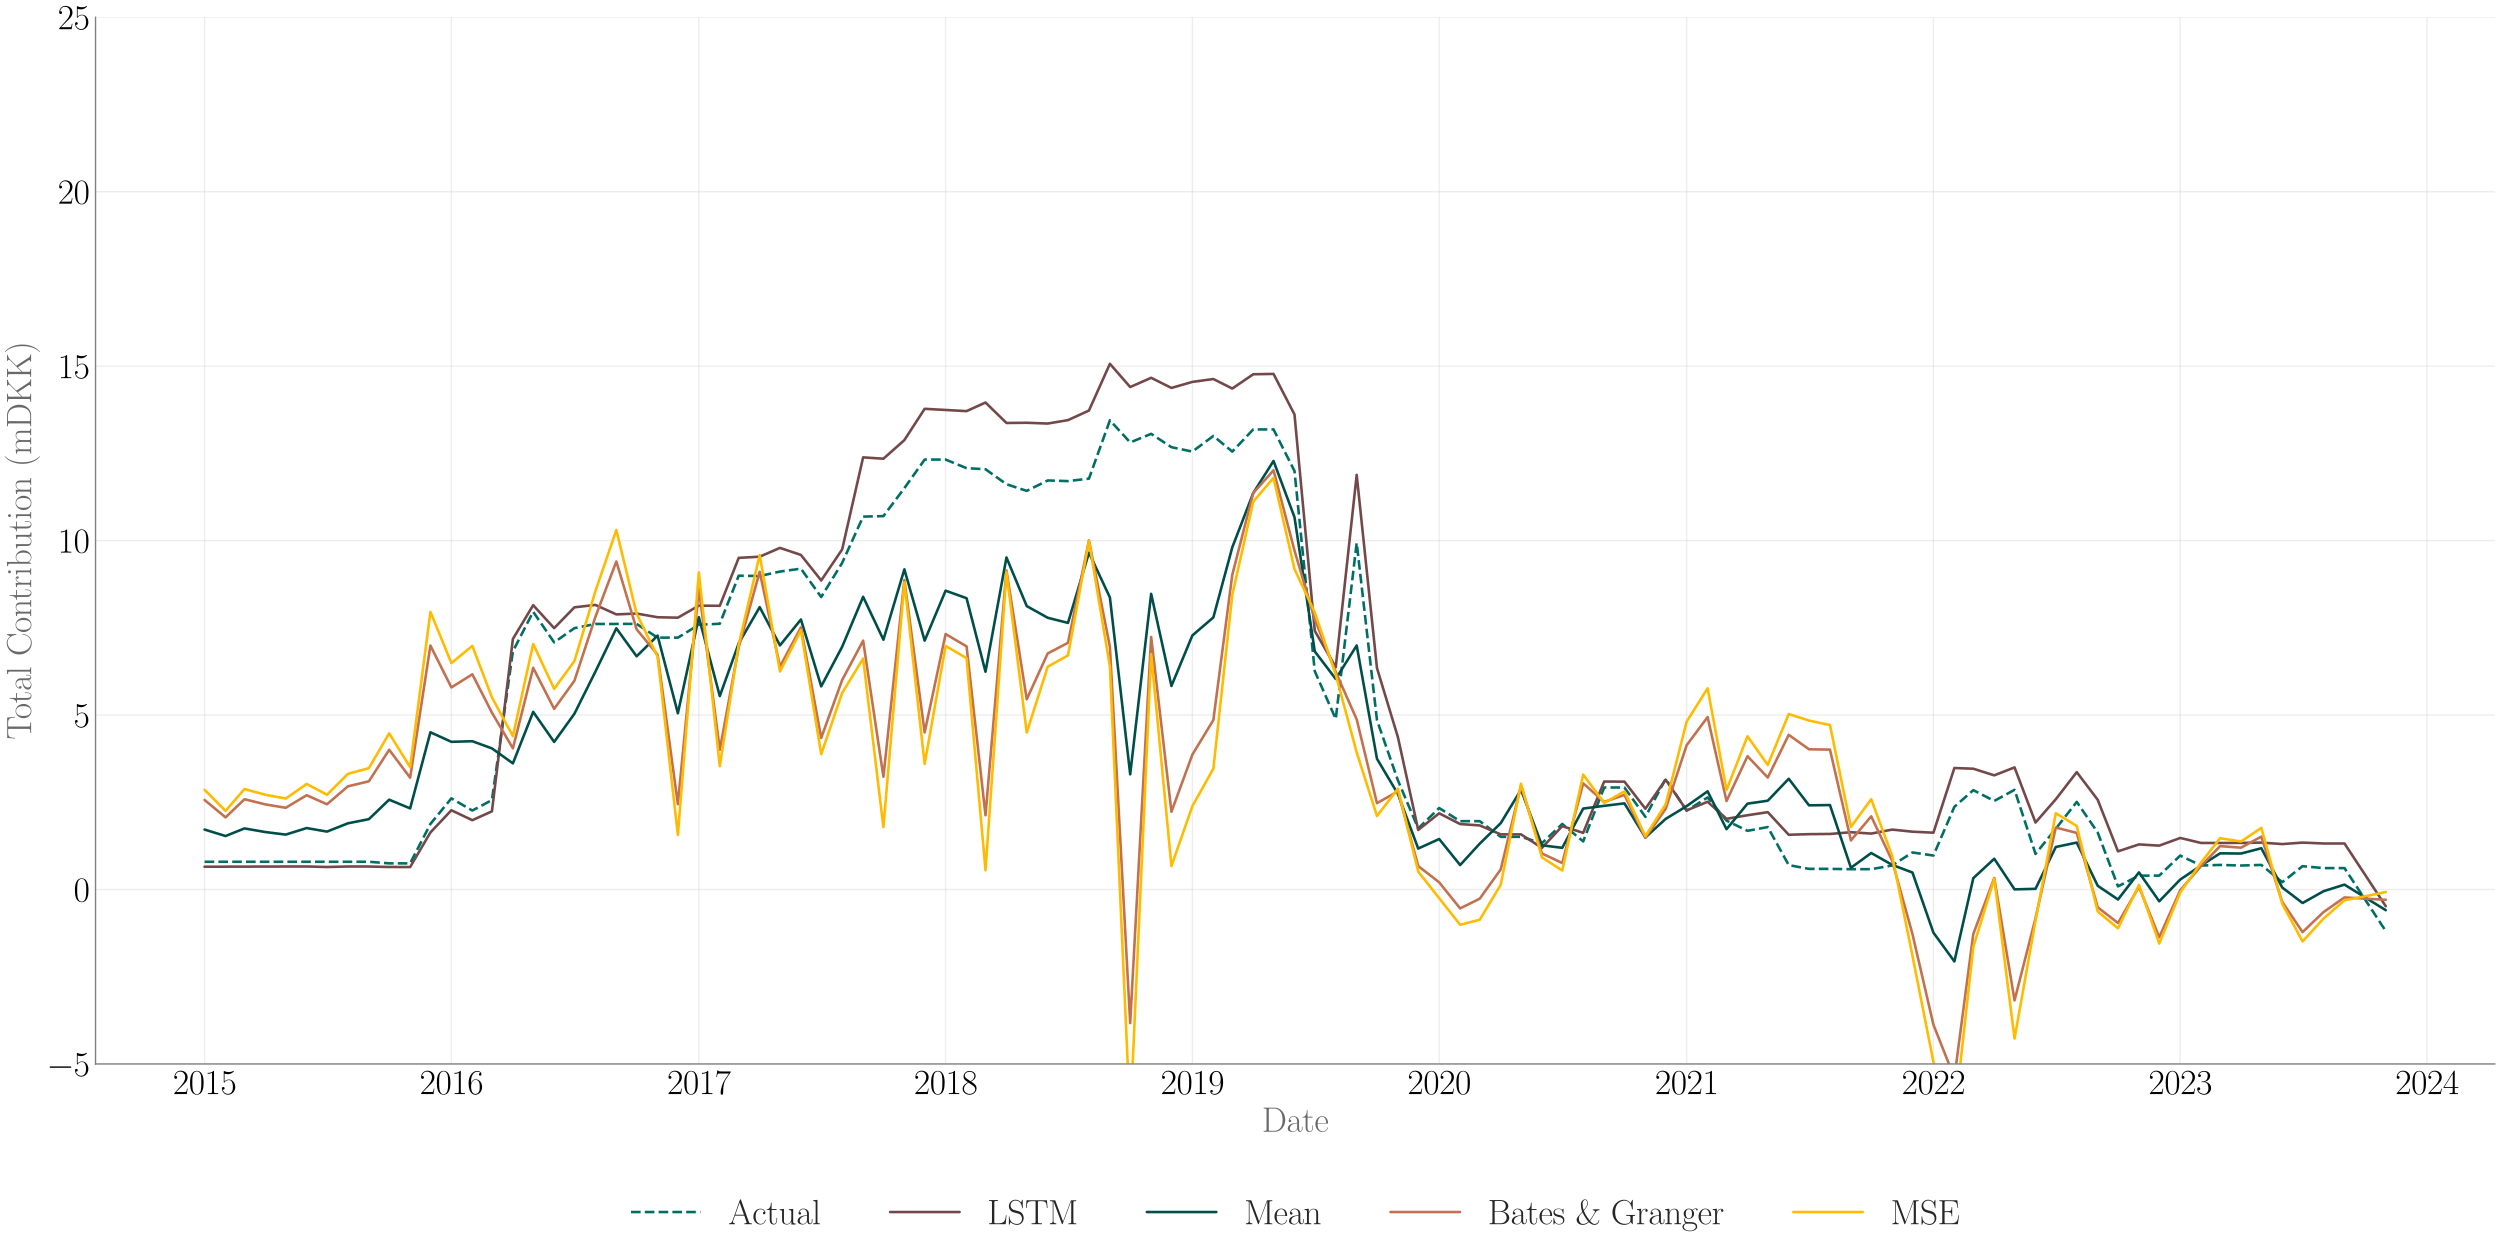 <?xml version="1.0" encoding="utf-8" standalone="no"?>
<!DOCTYPE svg PUBLIC "-//W3C//DTD SVG 1.1//EN"
  "http://www.w3.org/Graphics/SVG/1.1/DTD/svg11.dtd">
<svg xmlns:xlink="http://www.w3.org/1999/xlink" width="1440pt" height="720pt" viewBox="0 0 1440 720" xmlns="http://www.w3.org/2000/svg" version="1.1">
 <defs>
  <style type="text/css">*{stroke-linejoin: round; stroke-linecap: butt}</style>
 </defs>
 <g id="figure_1">
  <g id="patch_1">
   <path d="M 0 720 
L 1440 720 
L 1440 0 
L 0 0 
z
" style="fill: #ffffff"/>
  </g>
  <g id="axes_1">
   <g id="patch_2">
    <path d="M 55.026 612.833 
L 1437 612.833 
L 1437 9.919 
L 55.026 9.919 
z
" style="fill: #ffffff"/>
   </g>
   <g id="matplotlib.axis_1">
    <g id="xtick_1">
     <g id="line2d_1">
      <path d="M 117.843 612.833 
L 117.843 9.919 
" clip-path="url(#p3869a28172)" style="fill: none; stroke: #cccccc; stroke-opacity: 0.35; stroke-width: 0.8; stroke-linecap: round"/>
     </g>
     <g id="text_1">
      <!-- $\mathdefault{2015}$ -->
      <g transform="translate(99.567 630.17) scale(0.2 -0.2)">
       <defs>
        <path id="CMR17-32" d="M 2669 989 
L 2554 989 
C 2490 536 2438 459 2413 420 
C 2381 369 1920 369 1830 369 
L 602 369 
C 832 619 1280 1072 1824 1597 
C 2214 1967 2669 2402 2669 3035 
C 2669 3790 2067 4224 1395 4224 
C 691 4224 262 3604 262 3030 
C 262 2780 448 2748 525 2748 
C 589 2748 781 2787 781 3010 
C 781 3207 614 3264 525 3264 
C 486 3264 448 3258 422 3245 
C 544 3790 915 4058 1306 4058 
C 1862 4058 2227 3617 2227 3035 
C 2227 2479 1901 2000 1536 1584 
L 262 146 
L 262 0 
L 2515 0 
L 2669 989 
z
" transform="scale(0.016)"/>
        <path id="CMR17-30" d="M 2688 2025 
C 2688 2416 2682 3080 2413 3591 
C 2176 4039 1798 4198 1466 4198 
C 1158 4198 768 4058 525 3597 
C 269 3118 243 2524 243 2025 
C 243 1661 250 1106 448 619 
C 723 -39 1216 -128 1466 -128 
C 1760 -128 2208 -7 2470 600 
C 2662 1042 2688 1559 2688 2025 
z
M 1466 -26 
C 1056 -26 813 325 723 812 
C 653 1188 653 1738 653 2096 
C 653 2588 653 2997 736 3387 
C 858 3929 1216 4096 1466 4096 
C 1728 4096 2067 3923 2189 3400 
C 2272 3036 2278 2607 2278 2096 
C 2278 1680 2278 1169 2202 792 
C 2067 95 1690 -26 1466 -26 
z
" transform="scale(0.016)"/>
        <path id="CMR17-31" d="M 1702 4058 
C 1702 4192 1696 4192 1606 4192 
C 1357 3916 979 3827 621 3827 
C 602 3827 570 3827 563 3808 
C 557 3795 557 3782 557 3648 
C 755 3648 1088 3686 1344 3839 
L 1344 461 
C 1344 236 1331 160 781 160 
L 589 160 
L 589 0 
C 896 0 1216 0 1523 0 
C 1830 0 2150 0 2458 0 
L 2458 160 
L 2266 160 
C 1715 160 1702 230 1702 458 
L 1702 4058 
z
" transform="scale(0.016)"/>
        <path id="CMR17-35" d="M 730 3692 
C 794 3666 1056 3584 1325 3584 
C 1920 3584 2246 3911 2432 4100 
C 2432 4157 2432 4192 2394 4192 
C 2387 4192 2374 4192 2323 4163 
C 2099 4058 1837 3973 1517 3973 
C 1325 3973 1037 3999 723 4139 
C 653 4171 640 4171 634 4171 
C 602 4171 595 4164 595 4037 
L 595 2203 
C 595 2089 595 2057 659 2057 
C 691 2057 704 2070 736 2114 
C 941 2401 1222 2522 1542 2522 
C 1766 2522 2246 2382 2246 1289 
C 2246 1085 2246 715 2054 421 
C 1894 159 1645 25 1370 25 
C 947 25 518 320 403 814 
C 429 807 480 795 506 795 
C 589 795 749 840 749 1038 
C 749 1210 627 1280 506 1280 
C 358 1280 262 1190 262 1011 
C 262 454 704 -128 1382 -128 
C 2042 -128 2669 440 2669 1264 
C 2669 2030 2170 2624 1549 2624 
C 1222 2624 947 2503 730 2274 
L 730 3692 
z
" transform="scale(0.016)"/>
       </defs>
       <use xlink:href="#CMR17-32" transform="scale(0.996)"/>
       <use xlink:href="#CMR17-30" transform="translate(45.69 0) scale(0.996)"/>
       <use xlink:href="#CMR17-31" transform="translate(91.381 0) scale(0.996)"/>
       <use xlink:href="#CMR17-35" transform="translate(137.071 0) scale(0.996)"/>
      </g>
     </g>
    </g>
    <g id="xtick_2">
     <g id="line2d_2">
      <path d="M 259.99 612.833 
L 259.99 9.919 
" clip-path="url(#p3869a28172)" style="fill: none; stroke: #cccccc; stroke-opacity: 0.35; stroke-width: 0.8; stroke-linecap: round"/>
     </g>
     <g id="text_2">
      <!-- $\mathdefault{2016}$ -->
      <g transform="translate(241.714 630.17) scale(0.2 -0.2)">
       <defs>
        <path id="CMR17-36" d="M 678 2176 
C 678 3690 1395 4032 1811 4032 
C 1946 4032 2272 4009 2400 3776 
C 2298 3776 2106 3776 2106 3553 
C 2106 3381 2246 3323 2336 3323 
C 2394 3323 2566 3348 2566 3560 
C 2566 3954 2246 4179 1805 4179 
C 1043 4179 243 3390 243 1984 
C 243 253 966 -128 1478 -128 
C 2099 -128 2688 427 2688 1283 
C 2688 2081 2170 2662 1517 2662 
C 1126 2662 838 2407 678 1960 
L 678 2176 
z
M 1478 25 
C 691 25 691 1200 691 1436 
C 691 1896 909 2560 1504 2560 
C 1613 2560 1926 2560 2138 2120 
C 2253 1870 2253 1609 2253 1289 
C 2253 944 2253 690 2118 434 
C 1978 171 1773 25 1478 25 
z
" transform="scale(0.016)"/>
       </defs>
       <use xlink:href="#CMR17-32" transform="scale(0.996)"/>
       <use xlink:href="#CMR17-30" transform="translate(45.69 0) scale(0.996)"/>
       <use xlink:href="#CMR17-31" transform="translate(91.381 0) scale(0.996)"/>
       <use xlink:href="#CMR17-36" transform="translate(137.071 0) scale(0.996)"/>
      </g>
     </g>
    </g>
    <g id="xtick_3">
     <g id="line2d_3">
      <path d="M 402.525 612.833 
L 402.525 9.919 
" clip-path="url(#p3869a28172)" style="fill: none; stroke: #cccccc; stroke-opacity: 0.35; stroke-width: 0.8; stroke-linecap: round"/>
     </g>
     <g id="text_3">
      <!-- $\mathdefault{2017}$ -->
      <g transform="translate(384.249 630.17) scale(0.2 -0.2)">
       <defs>
        <path id="CMR17-37" d="M 2886 3941 
L 2886 4081 
L 1382 4081 
C 634 4081 621 4165 595 4288 
L 480 4288 
L 294 3094 
L 410 3094 
C 429 3215 474 3540 550 3661 
C 589 3712 1062 3712 1171 3712 
L 2579 3712 
L 1869 2661 
C 1395 1954 1069 999 1069 165 
C 1069 89 1069 -128 1299 -128 
C 1530 -128 1530 89 1530 171 
L 1530 465 
C 1530 1508 1709 2196 2003 2636 
L 2886 3941 
z
" transform="scale(0.016)"/>
       </defs>
       <use xlink:href="#CMR17-32" transform="scale(0.996)"/>
       <use xlink:href="#CMR17-30" transform="translate(45.69 0) scale(0.996)"/>
       <use xlink:href="#CMR17-31" transform="translate(91.381 0) scale(0.996)"/>
       <use xlink:href="#CMR17-37" transform="translate(137.071 0) scale(0.996)"/>
      </g>
     </g>
    </g>
    <g id="xtick_4">
     <g id="line2d_4">
      <path d="M 544.672 612.833 
L 544.672 9.919 
" clip-path="url(#p3869a28172)" style="fill: none; stroke: #cccccc; stroke-opacity: 0.35; stroke-width: 0.8; stroke-linecap: round"/>
     </g>
     <g id="text_4">
      <!-- $\mathdefault{2018}$ -->
      <g transform="translate(526.396 630.17) scale(0.2 -0.2)">
       <defs>
        <path id="CMR17-38" d="M 1741 2264 
C 2144 2467 2554 2773 2554 3263 
C 2554 3841 1990 4179 1472 4179 
C 890 4179 378 3759 378 3180 
C 378 3021 416 2747 666 2505 
C 730 2442 998 2251 1171 2130 
C 883 1983 211 1634 211 934 
C 211 279 838 -128 1459 -128 
C 2144 -128 2720 362 2720 1010 
C 2720 1590 2330 1857 2074 2029 
L 1741 2264 
z
M 902 2822 
C 851 2854 595 3051 595 3351 
C 595 3739 998 4032 1459 4032 
C 1965 4032 2336 3676 2336 3262 
C 2336 2669 1670 2331 1638 2331 
C 1632 2331 1626 2331 1574 2370 
L 902 2822 
z
M 2080 1519 
C 2176 1449 2483 1240 2483 851 
C 2483 381 2010 25 1472 25 
C 890 25 448 438 448 940 
C 448 1443 838 1862 1280 2060 
L 2080 1519 
z
" transform="scale(0.016)"/>
       </defs>
       <use xlink:href="#CMR17-32" transform="scale(0.996)"/>
       <use xlink:href="#CMR17-30" transform="translate(45.69 0) scale(0.996)"/>
       <use xlink:href="#CMR17-31" transform="translate(91.381 0) scale(0.996)"/>
       <use xlink:href="#CMR17-38" transform="translate(137.071 0) scale(0.996)"/>
      </g>
     </g>
    </g>
    <g id="xtick_5">
     <g id="line2d_5">
      <path d="M 686.818 612.833 
L 686.818 9.919 
" clip-path="url(#p3869a28172)" style="fill: none; stroke: #cccccc; stroke-opacity: 0.35; stroke-width: 0.8; stroke-linecap: round"/>
     </g>
     <g id="text_5">
      <!-- $\mathdefault{2019}$ -->
      <g transform="translate(668.542 630.17) scale(0.2 -0.2)">
       <defs>
        <path id="CMR17-39" d="M 2253 1864 
C 2253 464 1670 31 1190 31 
C 1043 31 685 31 538 294 
C 704 268 826 357 826 518 
C 826 692 685 749 595 749 
C 538 749 365 723 365 506 
C 365 71 742 -128 1203 -128 
C 1939 -128 2688 674 2688 2073 
C 2688 3817 1971 4179 1485 4179 
C 851 4179 243 3628 243 2778 
C 243 1991 762 1408 1414 1408 
C 1952 1408 2189 1903 2253 2112 
L 2253 1864 
z
M 1427 1510 
C 1254 1510 1011 1542 813 1922 
C 678 2169 678 2461 678 2771 
C 678 3146 678 3405 858 3684 
C 947 3817 1114 4032 1485 4032 
C 2240 4032 2240 2885 2240 2632 
C 2240 2182 2035 1510 1427 1510 
z
" transform="scale(0.016)"/>
       </defs>
       <use xlink:href="#CMR17-32" transform="scale(0.996)"/>
       <use xlink:href="#CMR17-30" transform="translate(45.69 0) scale(0.996)"/>
       <use xlink:href="#CMR17-31" transform="translate(91.381 0) scale(0.996)"/>
       <use xlink:href="#CMR17-39" transform="translate(137.071 0) scale(0.996)"/>
      </g>
     </g>
    </g>
    <g id="xtick_6">
     <g id="line2d_6">
      <path d="M 828.964 612.833 
L 828.964 9.919 
" clip-path="url(#p3869a28172)" style="fill: none; stroke: #cccccc; stroke-opacity: 0.35; stroke-width: 0.8; stroke-linecap: round"/>
     </g>
     <g id="text_6">
      <!-- $\mathdefault{2020}$ -->
      <g transform="translate(810.688 630.17) scale(0.2 -0.2)">
       <use xlink:href="#CMR17-32" transform="scale(0.996)"/>
       <use xlink:href="#CMR17-30" transform="translate(45.69 0) scale(0.996)"/>
       <use xlink:href="#CMR17-32" transform="translate(91.381 0) scale(0.996)"/>
       <use xlink:href="#CMR17-30" transform="translate(137.071 0) scale(0.996)"/>
      </g>
     </g>
    </g>
    <g id="xtick_7">
     <g id="line2d_7">
      <path d="M 971.5 612.833 
L 971.5 9.919 
" clip-path="url(#p3869a28172)" style="fill: none; stroke: #cccccc; stroke-opacity: 0.35; stroke-width: 0.8; stroke-linecap: round"/>
     </g>
     <g id="text_7">
      <!-- $\mathdefault{2021}$ -->
      <g transform="translate(953.224 630.17) scale(0.2 -0.2)">
       <use xlink:href="#CMR17-32" transform="scale(0.996)"/>
       <use xlink:href="#CMR17-30" transform="translate(45.69 0) scale(0.996)"/>
       <use xlink:href="#CMR17-32" transform="translate(91.381 0) scale(0.996)"/>
       <use xlink:href="#CMR17-31" transform="translate(137.071 0) scale(0.996)"/>
      </g>
     </g>
    </g>
    <g id="xtick_8">
     <g id="line2d_8">
      <path d="M 1113.646 612.833 
L 1113.646 9.919 
" clip-path="url(#p3869a28172)" style="fill: none; stroke: #cccccc; stroke-opacity: 0.35; stroke-width: 0.8; stroke-linecap: round"/>
     </g>
     <g id="text_8">
      <!-- $\mathdefault{2022}$ -->
      <g transform="translate(1095.37 630.17) scale(0.2 -0.2)">
       <use xlink:href="#CMR17-32" transform="scale(0.996)"/>
       <use xlink:href="#CMR17-30" transform="translate(45.69 0) scale(0.996)"/>
       <use xlink:href="#CMR17-32" transform="translate(91.381 0) scale(0.996)"/>
       <use xlink:href="#CMR17-32" transform="translate(137.071 0) scale(0.996)"/>
      </g>
     </g>
    </g>
    <g id="xtick_9">
     <g id="line2d_9">
      <path d="M 1255.792 612.833 
L 1255.792 9.919 
" clip-path="url(#p3869a28172)" style="fill: none; stroke: #cccccc; stroke-opacity: 0.35; stroke-width: 0.8; stroke-linecap: round"/>
     </g>
     <g id="text_9">
      <!-- $\mathdefault{2023}$ -->
      <g transform="translate(1237.516 630.17) scale(0.2 -0.2)">
       <defs>
        <path id="CMR17-33" d="M 1414 2157 
C 1984 2157 2234 1662 2234 1090 
C 2234 320 1824 25 1453 25 
C 1114 25 563 194 390 693 
C 422 680 454 680 486 680 
C 640 680 755 782 755 948 
C 755 1133 614 1216 486 1216 
C 378 1216 211 1165 211 926 
C 211 335 787 -128 1466 -128 
C 2176 -128 2720 430 2720 1085 
C 2720 1707 2208 2157 1600 2227 
C 2086 2328 2554 2756 2554 3329 
C 2554 3820 2048 4179 1472 4179 
C 890 4179 378 3829 378 3329 
C 378 3110 544 3072 627 3072 
C 762 3072 877 3155 877 3321 
C 877 3486 762 3569 627 3569 
C 602 3569 570 3569 544 3557 
C 730 3959 1235 4032 1459 4032 
C 1683 4032 2106 3925 2106 3320 
C 2106 3143 2080 2828 1862 2550 
C 1670 2304 1453 2304 1242 2284 
C 1210 2284 1062 2269 1037 2269 
C 992 2263 966 2257 966 2208 
C 966 2163 973 2157 1101 2157 
L 1414 2157 
z
" transform="scale(0.016)"/>
       </defs>
       <use xlink:href="#CMR17-32" transform="scale(0.996)"/>
       <use xlink:href="#CMR17-30" transform="translate(45.69 0) scale(0.996)"/>
       <use xlink:href="#CMR17-32" transform="translate(91.381 0) scale(0.996)"/>
       <use xlink:href="#CMR17-33" transform="translate(137.071 0) scale(0.996)"/>
      </g>
     </g>
    </g>
    <g id="xtick_10">
     <g id="line2d_10">
      <path d="M 1397.939 612.833 
L 1397.939 9.919 
" clip-path="url(#p3869a28172)" style="fill: none; stroke: #cccccc; stroke-opacity: 0.35; stroke-width: 0.8; stroke-linecap: round"/>
     </g>
     <g id="text_10">
      <!-- $\mathdefault{2024}$ -->
      <g transform="translate(1379.663 630.17) scale(0.2 -0.2)">
       <defs>
        <path id="CMR17-34" d="M 2150 4122 
C 2150 4256 2144 4256 2029 4256 
L 128 1254 
L 128 1088 
L 1779 1088 
L 1779 457 
C 1779 224 1766 160 1318 160 
L 1197 160 
L 1197 0 
C 1402 0 1747 0 1965 0 
C 2182 0 2528 0 2733 0 
L 2733 160 
L 2611 160 
C 2163 160 2150 224 2150 457 
L 2150 1088 
L 2803 1088 
L 2803 1254 
L 2150 1254 
L 2150 4122 
z
M 1798 3703 
L 1798 1254 
L 256 1254 
L 1798 3703 
z
" transform="scale(0.016)"/>
       </defs>
       <use xlink:href="#CMR17-32" transform="scale(0.996)"/>
       <use xlink:href="#CMR17-30" transform="translate(45.69 0) scale(0.996)"/>
       <use xlink:href="#CMR17-32" transform="translate(91.381 0) scale(0.996)"/>
       <use xlink:href="#CMR17-34" transform="translate(137.071 0) scale(0.996)"/>
      </g>
     </g>
    </g>
    <g id="text_11">
     <!-- Date -->
     <g style="fill: #696969" transform="translate(726.828 651.882) scale(0.2 -0.2)">
      <defs>
       <path id="CMR17-44" d="M 333 4352 
L 333 4186 
C 774 4186 845 4186 845 3900 
L 845 452 
C 845 166 774 166 333 166 
L 333 0 
L 2368 0 
C 3398 0 4224 943 4224 2141 
C 4224 3346 3411 4352 2368 4352 
L 333 4352 
z
M 1523 166 
C 1267 166 1254 197 1254 414 
L 1254 3938 
C 1254 4155 1267 4186 1523 4186 
L 2240 4186 
C 2771 4186 3750 3874 3750 2141 
C 3750 1242 3488 879 3366 707 
C 3213 510 2848 166 2240 166 
L 1523 166 
z
" transform="scale(0.016)"/>
       <path id="CMR17-61" d="M 2304 1653 
C 2304 2072 2304 2294 2035 2543 
C 1798 2752 1523 2816 1306 2816 
C 800 2816 435 2407 435 1971 
C 435 1728 627 1728 666 1728 
C 749 1728 896 1778 896 1954 
C 896 2112 774 2181 666 2181 
C 640 2181 608 2174 589 2168 
C 723 2592 1069 2714 1293 2714 
C 1613 2714 1965 2429 1965 1885 
L 1965 1600 
C 1587 1600 1133 1549 774 1357 
C 371 1133 256 813 256 570 
C 256 77 832 -64 1171 -64 
C 1523 -64 1850 139 1990 511 
C 2003 233 2182 -18 2464 -18 
C 2598 -18 2938 70 2938 567 
L 2938 920 
L 2822 920 
L 2822 562 
C 2822 178 2650 128 2566 128 
C 2304 128 2304 458 2304 738 
L 2304 1653 
z
M 1965 870 
C 1965 317 1568 38 1216 38 
C 896 38 646 275 646 570 
C 646 761 730 1100 1101 1305 
C 1408 1478 1760 1504 1965 1504 
L 1965 870 
z
" transform="scale(0.016)"/>
       <path id="CMR17-74" d="M 966 2560 
L 1862 2560 
L 1862 2725 
L 966 2725 
L 966 3904 
L 851 3904 
C 838 3245 614 2668 70 2668 
L 70 2560 
L 627 2560 
L 627 771 
C 627 650 627 -64 1370 -64 
C 1747 -64 1965 306 1965 777 
L 1965 1140 
L 1850 1140 
L 1850 783 
C 1850 344 1677 51 1408 51 
C 1222 51 966 178 966 758 
L 966 2560 
z
" transform="scale(0.016)"/>
       <path id="CMR17-65" d="M 2438 1472 
C 2464 1498 2464 1511 2464 1576 
C 2464 2238 2118 2816 1389 2816 
C 710 2816 173 2169 173 1383 
C 173 551 781 -64 1459 -64 
C 2176 -64 2458 607 2458 740 
C 2458 784 2419 784 2406 784 
C 2362 784 2355 771 2330 696 
C 2189 265 1837 51 1504 51 
C 1229 51 954 203 781 480 
C 582 803 582 1176 582 1472 
L 2438 1472 
z
M 589 1568 
C 634 2505 1126 2714 1382 2714 
C 1818 2714 2112 2297 2118 1568 
L 589 1568 
z
" transform="scale(0.016)"/>
      </defs>
      <use xlink:href="#CMR17-44" transform="scale(0.996)"/>
      <use xlink:href="#CMR17-61" transform="translate(70.394 0) scale(0.996)"/>
      <use xlink:href="#CMR17-74" transform="translate(116.084 0) scale(0.996)"/>
      <use xlink:href="#CMR17-65" transform="translate(151.365 0) scale(0.996)"/>
     </g>
    </g>
   </g>
   <g id="matplotlib.axis_2">
    <g id="ytick_1">
     <g id="line2d_11">
      <path d="M 55.026 612.833 
L 1437 612.833 
" clip-path="url(#p3869a28172)" style="fill: none; stroke: #cccccc; stroke-opacity: 0.35; stroke-width: 0.8; stroke-linecap: round"/>
     </g>
     <g id="text_12">
      <!-- $\mathdefault{−5}$ -->
      <g transform="translate(26.891 619.751) scale(0.2 -0.2)">
       <defs>
        <path id="CMSY10-0" d="M 4218 1472 
C 4326 1472 4442 1472 4442 1600 
C 4442 1728 4326 1728 4218 1728 
L 755 1728 
C 646 1728 531 1728 531 1600 
C 531 1472 646 1472 755 1472 
L 4218 1472 
z
" transform="scale(0.016)"/>
       </defs>
       <use xlink:href="#CMSY10-0" transform="scale(0.996)"/>
       <use xlink:href="#CMR17-35" transform="translate(77.487 0) scale(0.996)"/>
      </g>
     </g>
    </g>
    <g id="ytick_2">
     <g id="line2d_12">
      <path d="M 55.026 512.347 
L 1437 512.347 
" clip-path="url(#p3869a28172)" style="fill: none; stroke: #cccccc; stroke-opacity: 0.35; stroke-width: 0.8; stroke-linecap: round"/>
     </g>
     <g id="text_13">
      <!-- $\mathdefault{0}$ -->
      <g transform="translate(42.388 519.266) scale(0.2 -0.2)">
       <use xlink:href="#CMR17-30" transform="scale(0.996)"/>
      </g>
     </g>
    </g>
    <g id="ytick_3">
     <g id="line2d_13">
      <path d="M 55.026 411.861 
L 1437 411.861 
" clip-path="url(#p3869a28172)" style="fill: none; stroke: #cccccc; stroke-opacity: 0.35; stroke-width: 0.8; stroke-linecap: round"/>
     </g>
     <g id="text_14">
      <!-- $\mathdefault{5}$ -->
      <g transform="translate(42.388 418.78) scale(0.2 -0.2)">
       <use xlink:href="#CMR17-35" transform="scale(0.996)"/>
      </g>
     </g>
    </g>
    <g id="ytick_4">
     <g id="line2d_14">
      <path d="M 55.026 311.376 
L 1437 311.376 
" clip-path="url(#p3869a28172)" style="fill: none; stroke: #cccccc; stroke-opacity: 0.35; stroke-width: 0.8; stroke-linecap: round"/>
     </g>
     <g id="text_15">
      <!-- $\mathdefault{10}$ -->
      <g transform="translate(33.25 318.294) scale(0.2 -0.2)">
       <use xlink:href="#CMR17-31" transform="scale(0.996)"/>
       <use xlink:href="#CMR17-30" transform="translate(45.69 0) scale(0.996)"/>
      </g>
     </g>
    </g>
    <g id="ytick_5">
     <g id="line2d_15">
      <path d="M 55.026 210.89 
L 1437 210.89 
" clip-path="url(#p3869a28172)" style="fill: none; stroke: #cccccc; stroke-opacity: 0.35; stroke-width: 0.8; stroke-linecap: round"/>
     </g>
     <g id="text_16">
      <!-- $\mathdefault{15}$ -->
      <g transform="translate(33.25 217.809) scale(0.2 -0.2)">
       <use xlink:href="#CMR17-31" transform="scale(0.996)"/>
       <use xlink:href="#CMR17-35" transform="translate(45.69 0) scale(0.996)"/>
      </g>
     </g>
    </g>
    <g id="ytick_6">
     <g id="line2d_16">
      <path d="M 55.026 110.404 
L 1437 110.404 
" clip-path="url(#p3869a28172)" style="fill: none; stroke: #cccccc; stroke-opacity: 0.35; stroke-width: 0.8; stroke-linecap: round"/>
     </g>
     <g id="text_17">
      <!-- $\mathdefault{20}$ -->
      <g transform="translate(33.25 117.323) scale(0.2 -0.2)">
       <use xlink:href="#CMR17-32" transform="scale(0.996)"/>
       <use xlink:href="#CMR17-30" transform="translate(45.69 0) scale(0.996)"/>
      </g>
     </g>
    </g>
    <g id="ytick_7">
     <g id="line2d_17">
      <path d="M 55.026 9.919 
L 1437 9.919 
" clip-path="url(#p3869a28172)" style="fill: none; stroke: #cccccc; stroke-opacity: 0.35; stroke-width: 0.8; stroke-linecap: round"/>
     </g>
     <g id="text_18">
      <!-- $\mathdefault{25}$ -->
      <g transform="translate(33.25 16.837) scale(0.2 -0.2)">
       <use xlink:href="#CMR17-32" transform="scale(0.996)"/>
       <use xlink:href="#CMR17-35" transform="translate(45.69 0) scale(0.996)"/>
      </g>
     </g>
    </g>
    <g id="text_19">
     <!-- Total Contribution (mDKK) -->
     <g style="fill: #696969" transform="translate(17.926 425.982) rotate(-90) scale(0.2 -0.2)">
      <defs>
       <path id="CMR17-54" d="M 3981 4326 
L 288 4326 
L 179 2918 
L 294 2918 
C 378 3976 467 4160 1453 4160 
C 1568 4160 1754 4160 1805 4154 
C 1926 4135 1926 4058 1926 3912 
L 1926 459 
C 1926 230 1907 160 1376 160 
L 1197 160 
L 1197 0 
C 1504 0 1824 0 2138 0 
C 2451 0 2771 0 3078 0 
L 3078 160 
L 2899 160 
C 2368 160 2349 230 2349 459 
L 2349 3912 
C 2349 4052 2349 4129 2464 4154 
C 2515 4160 2701 4160 2816 4160 
C 3795 4160 3891 3976 3974 2918 
L 4090 2918 
L 3981 4326 
z
" transform="scale(0.016)"/>
       <path id="CMR17-6f" d="M 2758 1356 
C 2758 2176 2163 2816 1466 2816 
C 768 2816 173 2176 173 1356 
C 173 551 768 -64 1466 -64 
C 2163 -64 2758 551 2758 1356 
z
M 1466 51 
C 1165 51 909 230 762 480 
C 602 767 582 1126 582 1408 
C 582 1677 595 2010 762 2298 
C 890 2509 1139 2714 1466 2714 
C 1754 2714 1997 2554 2150 2330 
C 2349 2029 2349 1607 2349 1408 
C 2349 1158 2336 775 2163 467 
C 1984 173 1709 51 1466 51 
z
" transform="scale(0.016)"/>
       <path id="CMR17-6c" d="M 979 4396 
L 218 4326 
L 218 4160 
C 595 4160 653 4122 653 3817 
L 653 426 
C 653 184 627 153 218 153 
L 218 -13 
C 371 0 653 0 813 0 
C 979 0 1261 0 1414 -13 
L 1414 153 
C 1005 153 979 178 979 426 
L 979 4396 
z
" transform="scale(0.016)"/>
       <path id="CMR17-43" d="M 3974 4289 
C 3974 4403 3968 4410 3930 4410 
C 3904 4410 3898 4403 3853 4327 
L 3571 3792 
C 3258 4187 2874 4416 2381 4416 
C 1286 4416 294 3456 294 2148 
C 294 826 1286 -128 2387 -128 
C 3366 -128 3974 730 3974 1461 
C 3974 1524 3974 1550 3917 1550 
C 3866 1550 3866 1531 3859 1474 
C 3808 585 3168 38 2477 38 
C 1824 38 781 495 781 2147 
C 781 3805 1843 4250 2464 4250 
C 3187 4250 3712 3628 3834 2745 
C 3846 2668 3846 2655 3904 2655 
C 3974 2655 3974 2668 3974 2783 
L 3974 4289 
z
" transform="scale(0.016)"/>
       <path id="CMR17-6e" d="M 2656 1933 
C 2656 2259 2592 2790 1837 2790 
C 1331 2790 1069 2400 973 2144 
L 966 2144 
L 966 2790 
L 211 2720 
L 211 2554 
C 589 2554 646 2515 646 2208 
L 646 428 
C 646 184 621 153 211 153 
L 211 -13 
C 365 0 646 0 813 0 
C 979 0 1267 0 1421 -13 
L 1421 153 
C 1011 153 986 178 986 428 
L 986 1658 
C 986 2247 1344 2688 1792 2688 
C 2266 2688 2317 2266 2317 1958 
L 2317 428 
C 2317 184 2291 153 1882 153 
L 1882 -13 
C 2035 0 2317 0 2483 0 
C 2650 0 2938 0 3091 -13 
L 3091 153 
C 2682 153 2656 178 2656 428 
L 2656 1933 
z
" transform="scale(0.016)"/>
       <path id="CMR17-72" d="M 960 1497 
C 960 2112 1222 2688 1702 2688 
C 1747 2688 1792 2682 1837 2662 
C 1837 2662 1696 2617 1696 2452 
C 1696 2298 1818 2234 1914 2234 
C 1990 2234 2131 2279 2131 2458 
C 2131 2663 1926 2790 1709 2790 
C 1222 2790 1011 2317 947 2093 
L 941 2093 
L 941 2790 
L 198 2720 
L 198 2554 
C 576 2554 634 2515 634 2208 
L 634 428 
C 634 184 608 153 198 153 
L 198 -13 
C 352 0 646 0 813 0 
C 998 0 1325 0 1498 -13 
L 1498 153 
C 1037 153 960 153 960 440 
L 960 1497 
z
" transform="scale(0.016)"/>
       <path id="CMR17-69" d="M 992 3909 
C 992 4049 877 4170 730 4170 
C 589 4170 467 4056 467 3909 
C 467 3769 582 3648 730 3648 
C 870 3648 992 3763 992 3909 
z
M 243 2706 
L 243 2541 
C 602 2541 653 2502 653 2197 
L 653 427 
C 653 184 627 153 218 153 
L 218 -13 
C 371 0 646 0 806 0 
C 960 0 1222 0 1370 -13 
L 1370 153 
C 992 153 979 191 979 420 
L 979 2776 
L 243 2706 
z
" transform="scale(0.016)"/>
       <path id="CMR17-62" d="M 960 4396 
L 198 4326 
L 198 4160 
C 576 4160 634 4122 634 3817 
L 634 -13 
L 749 -13 
L 934 441 
C 1120 141 1395 -64 1766 -64 
C 2406 -64 3053 500 3053 1370 
C 3053 2188 2477 2790 1830 2790 
C 1434 2790 1152 2579 960 2330 
L 960 4396 
z
M 973 2004 
C 973 2118 973 2138 1062 2272 
C 1312 2657 1670 2688 1792 2688 
C 1984 2688 2643 2585 2643 1376 
C 2643 108 1888 38 1734 38 
C 1536 38 1248 114 1043 486 
C 973 608 973 621 973 735 
L 973 2004 
z
" transform="scale(0.016)"/>
       <path id="CMR17-75" d="M 1882 2693 
L 1882 2528 
C 2259 2528 2317 2489 2317 2186 
L 2317 1032 
C 2317 500 2029 38 1555 38 
C 1030 38 986 348 986 678 
L 986 2763 
L 211 2693 
L 211 2528 
C 467 2528 640 2528 646 2274 
L 646 1058 
C 646 633 646 361 813 183 
C 896 101 1056 -64 1517 -64 
C 2061 -64 2272 377 2323 506 
L 2330 506 
L 2330 -63 
L 3091 -63 
L 3091 128 
C 2714 128 2656 166 2656 473 
L 2656 2763 
L 1882 2693 
z
" transform="scale(0.016)"/>
       <path id="CMR17-28" d="M 1958 -1561 
C 1958 -1555 1958 -1542 1939 -1523 
C 1645 -1224 858 -407 858 1581 
C 858 3569 1632 4379 1946 4697 
C 1946 4704 1958 4717 1958 4736 
C 1958 4755 1939 4768 1914 4768 
C 1843 4768 1299 4296 986 3594 
C 666 2887 576 2199 576 1588 
C 576 1128 621 351 1005 -471 
C 1312 -1135 1837 -1600 1914 -1600 
C 1946 -1600 1958 -1587 1958 -1561 
z
" transform="scale(0.016)"/>
       <path id="CMR17-6d" d="M 4326 1933 
C 4326 2252 4269 2790 3507 2790 
C 3072 2790 2771 2496 2656 2151 
L 2650 2151 
C 2573 2676 2195 2790 1837 2790 
C 1331 2790 1069 2400 973 2144 
L 966 2144 
L 966 2790 
L 211 2720 
L 211 2554 
C 589 2554 646 2515 646 2208 
L 646 428 
C 646 184 621 153 211 153 
L 211 -13 
C 365 0 646 0 813 0 
C 979 0 1267 0 1421 -13 
L 1421 153 
C 1011 153 986 178 986 428 
L 986 1658 
C 986 2247 1344 2688 1792 2688 
C 2266 2688 2317 2266 2317 1958 
L 2317 428 
C 2317 184 2291 153 1882 153 
L 1882 -13 
C 2035 0 2317 0 2483 0 
C 2650 0 2938 0 3091 -13 
L 3091 153 
C 2682 153 2656 178 2656 428 
L 2656 1658 
C 2656 2247 3014 2688 3462 2688 
C 3936 2688 3987 2266 3987 1958 
L 3987 428 
C 3987 184 3962 153 3552 153 
L 3552 -13 
C 3706 0 3987 0 4154 0 
C 4320 0 4608 0 4762 -13 
L 4762 153 
C 4352 153 4326 178 4326 428 
L 4326 1933 
z
" transform="scale(0.016)"/>
       <path id="CMR17-4b" d="M 2362 2675 
L 3469 3782 
C 3699 4006 3942 4186 4301 4186 
L 4301 4352 
C 4173 4352 4013 4352 3885 4352 
C 3712 4352 3411 4352 3245 4358 
L 3245 4192 
C 3411 4180 3437 4065 3437 4019 
C 3437 3975 3411 3905 3386 3867 
L 1261 1738 
L 1261 3900 
C 1261 4186 1331 4186 1773 4186 
L 1773 4352 
C 1587 4352 1248 4352 1050 4352 
C 851 4352 512 4352 326 4352 
L 326 4186 
C 768 4186 838 4186 838 3899 
L 838 446 
C 838 160 768 160 326 160 
L 326 0 
C 512 0 851 0 1050 0 
C 1248 0 1587 0 1773 0 
L 1773 160 
C 1331 160 1261 160 1261 447 
L 1261 1579 
L 2080 2390 
L 3290 537 
C 3328 473 3373 390 3373 326 
C 3373 160 3194 160 3110 160 
L 3110 0 
C 3315 0 3610 0 3821 0 
C 3974 0 4237 0 4384 -6 
L 4384 160 
C 4077 160 3981 198 3789 493 
L 2362 2675 
z
" transform="scale(0.016)"/>
       <path id="CMR17-29" d="M 1683 1581 
C 1683 2040 1638 2817 1254 3639 
C 947 4303 422 4768 346 4768 
C 326 4768 301 4761 301 4729 
C 301 4717 307 4710 314 4697 
C 621 4378 1402 3568 1402 1584 
C 1402 -407 627 -1217 314 -1537 
C 307 -1549 301 -1556 301 -1568 
C 301 -1600 326 -1600 346 -1600 
C 416 -1600 960 -1128 1274 -426 
C 1594 281 1683 969 1683 1581 
z
" transform="scale(0.016)"/>
      </defs>
      <use xlink:href="#CMR17-54" transform="scale(0.996)"/>
      <use xlink:href="#CMR17-6f" transform="translate(58.703 0) scale(0.996)"/>
      <use xlink:href="#CMR17-74" transform="translate(104.393 0) scale(0.996)"/>
      <use xlink:href="#CMR17-61" transform="translate(139.674 0) scale(0.996)"/>
      <use xlink:href="#CMR17-6c" transform="translate(185.364 0) scale(0.996)"/>
      <use xlink:href="#CMR17-43" transform="translate(240.311 0) scale(0.996)"/>
      <use xlink:href="#CMR17-6f" transform="translate(306.821 0) scale(0.996)"/>
      <use xlink:href="#CMR17-6e" transform="translate(352.512 0) scale(0.996)"/>
      <use xlink:href="#CMR17-74" transform="translate(400.805 0) scale(0.996)"/>
      <use xlink:href="#CMR17-72" transform="translate(436.085 0) scale(0.996)"/>
      <use xlink:href="#CMR17-69" transform="translate(471.366 0) scale(0.996)"/>
      <use xlink:href="#CMR17-62" transform="translate(496.237 0) scale(0.996)"/>
      <use xlink:href="#CMR17-75" transform="translate(547.133 0) scale(0.996)"/>
      <use xlink:href="#CMR17-74" transform="translate(598.028 0) scale(0.996)"/>
      <use xlink:href="#CMR17-69" transform="translate(633.309 0) scale(0.996)"/>
      <use xlink:href="#CMR17-6f" transform="translate(658.18 0) scale(0.996)"/>
      <use xlink:href="#CMR17-6e" transform="translate(703.87 0) scale(0.996)"/>
      <use xlink:href="#CMR17-28" transform="translate(784.842 0) scale(0.996)"/>
      <use xlink:href="#CMR17-6d" transform="translate(820.122 0) scale(0.996)"/>
      <use xlink:href="#CMR17-44" transform="translate(897.042 0) scale(0.996)"/>
      <use xlink:href="#CMR17-4b" transform="translate(967.436 0) scale(0.996)"/>
      <use xlink:href="#CMR17-4b" transform="translate(1039.11 0) scale(0.996)"/>
      <use xlink:href="#CMR17-29" transform="translate(1110.785 0) scale(0.996)"/>
     </g>
    </g>
   </g>
   <g id="line2d_18">
    <path d="M 117.843 496.377 
L 212.478 496.377 
L 212.478 496.377 
L 224.161 497.292 
L 224.161 497.292 
L 236.234 497.292 
L 236.234 497.292 
L 247.917 474.592 
L 247.917 474.592 
L 259.99 459.867 
L 259.99 459.867 
L 272.062 466.878 
L 272.062 466.878 
L 283.356 460.845 
L 283.356 460.845 
L 295.429 375.144 
L 295.429 375.144 
L 307.112 352.372 
L 307.112 352.372 
L 319.185 370.013 
L 319.185 370.013 
L 330.868 361.808 
L 330.868 361.808 
L 342.941 359.409 
L 342.941 359.409 
L 366.697 359.364 
L 366.697 359.364 
L 378.769 367.295 
L 378.769 367.295 
L 390.453 367.295 
L 390.453 367.295 
L 402.525 359.877 
L 402.525 359.877 
L 414.598 359.275 
L 414.598 359.275 
L 425.502 331.599 
L 425.502 331.599 
L 437.575 331.804 
L 437.575 331.804 
L 449.258 329.217 
L 449.258 329.217 
L 461.331 327.546 
L 461.331 327.546 
L 473.014 343.889 
L 473.014 343.889 
L 485.087 324.22 
L 485.087 324.22 
L 497.16 297.562 
L 497.16 297.562 
L 508.843 297.274 
L 508.843 297.274 
L 520.916 281.17 
L 520.916 281.17 
L 532.599 264.72 
L 532.599 264.72 
L 544.672 264.72 
L 544.672 264.72 
L 556.744 269.663 
L 556.744 269.663 
L 567.649 270.278 
L 567.649 270.278 
L 579.721 278.912 
L 579.721 278.912 
L 591.405 282.749 
L 591.405 282.749 
L 603.477 276.747 
L 603.477 276.747 
L 615.161 277.115 
L 615.161 277.115 
L 627.233 275.695 
L 627.233 275.695 
L 639.306 242.105 
L 639.306 242.105 
L 650.989 254.839 
L 650.989 254.839 
L 663.062 249.896 
L 663.062 249.896 
L 674.745 257.564 
L 674.745 257.564 
L 686.818 260.121 
L 686.818 260.121 
L 698.891 251.11 
L 698.891 251.11 
L 709.795 260.121 
L 709.795 260.121 
L 721.868 247.338 
L 721.868 247.338 
L 733.551 247.338 
L 733.551 247.338 
L 745.624 271.278 
L 745.624 271.278 
L 757.307 386.622 
L 757.307 386.622 
L 769.38 414.142 
L 769.38 414.142 
L 781.452 312.666 
L 781.452 312.666 
L 793.136 414.813 
L 793.136 414.813 
L 805.208 449.5 
L 805.208 449.5 
L 816.892 477.192 
L 816.892 477.192 
L 828.964 465.431 
L 828.964 465.431 
L 841.037 472.999 
L 841.037 472.999 
L 852.331 472.999 
L 852.331 472.999 
L 864.403 482.01 
L 864.403 482.01 
L 876.087 482.01 
L 876.087 482.01 
L 888.159 485.661 
L 888.159 485.661 
L 899.843 474.601 
L 899.843 474.601 
L 911.915 484.643 
L 911.915 484.643 
L 923.988 453.609 
L 923.988 453.609 
L 935.671 453.609 
L 935.671 453.609 
L 947.744 470.506 
L 947.744 470.506 
L 959.427 448.63 
L 959.427 448.63 
L 971.5 466.953 
L 971.5 466.953 
L 983.573 459.332 
L 983.573 459.332 
L 994.477 472.675 
L 994.477 472.675 
L 1006.55 478.547 
L 1006.55 478.547 
L 1018.233 476.388 
L 1018.233 476.388 
L 1030.306 498.309 
L 1030.306 498.309 
L 1041.989 500.468 
L 1041.989 500.468 
L 1054.062 500.468 
L 1054.062 500.468 
L 1066.134 500.654 
L 1066.134 500.654 
L 1077.818 500.654 
L 1077.818 500.654 
L 1089.89 498.495 
L 1089.89 498.495 
L 1101.574 491.032 
L 1101.574 491.032 
L 1113.646 492.779 
L 1113.646 492.779 
L 1125.719 464.708 
L 1125.719 464.708 
L 1136.623 455.129 
L 1136.623 455.129 
L 1148.696 461.324 
L 1148.696 461.324 
L 1160.379 454.942 
L 1160.379 454.942 
L 1172.452 491.841 
L 1172.452 491.841 
L 1184.135 477.33 
L 1184.135 477.33 
L 1196.208 461.893 
L 1196.208 461.893 
L 1208.281 479.53 
L 1208.281 479.53 
L 1219.964 510.564 
L 1219.964 510.564 
L 1232.037 504.346 
L 1232.037 504.346 
L 1243.72 504.346 
L 1243.72 504.346 
L 1255.792 492.827 
L 1255.792 492.827 
L 1267.865 498.549 
L 1267.865 498.549 
L 1278.77 498.194 
L 1278.77 498.194 
L 1290.842 498.549 
L 1290.842 498.549 
L 1302.525 498.194 
L 1302.525 498.194 
L 1314.598 508.128 
L 1314.598 508.128 
L 1326.281 498.92 
L 1326.281 498.92 
L 1338.354 500.026 
L 1338.354 500.026 
L 1350.427 500.026 
L 1350.427 500.026 
L 1374.183 536.279 
L 1374.183 536.279 
" clip-path="url(#p3869a28172)" style="fill: none; stroke-dasharray: 5.55,2.4; stroke-dashoffset: 0; stroke: #006e64; stroke-width: 1.5"/>
   </g>
   <g id="line2d_19">
    <path d="M 117.843 499.229 
L 176.649 499.085 
L 176.649 499.085 
L 188.332 499.397 
L 188.332 499.397 
L 200.405 499.101 
L 200.405 499.101 
L 212.478 499.123 
L 212.478 499.123 
L 224.161 499.378 
L 224.161 499.378 
L 236.234 499.415 
L 236.234 499.415 
L 247.917 479.504 
L 247.917 479.504 
L 259.99 466.701 
L 259.99 466.701 
L 272.062 472.429 
L 272.062 472.429 
L 283.356 467.324 
L 283.356 467.324 
L 295.429 368.01 
L 295.429 368.01 
L 307.112 348.58 
L 307.112 348.58 
L 319.185 361.813 
L 319.185 361.813 
L 330.868 349.812 
L 330.868 349.812 
L 342.941 348.439 
L 342.941 348.439 
L 355.014 353.895 
L 355.014 353.895 
L 366.697 353.398 
L 366.697 353.398 
L 378.769 355.534 
L 378.769 355.534 
L 390.453 355.782 
L 390.453 355.782 
L 402.525 348.845 
L 402.525 348.845 
L 414.598 348.945 
L 414.598 348.945 
L 425.502 321.331 
L 425.502 321.331 
L 437.575 320.65 
L 437.575 320.65 
L 449.258 315.578 
L 449.258 315.578 
L 461.331 319.648 
L 461.331 319.648 
L 473.014 334.342 
L 473.014 334.342 
L 485.087 316.462 
L 485.087 316.462 
L 497.16 263.441 
L 497.16 263.441 
L 508.843 264.219 
L 508.843 264.219 
L 520.916 253.507 
L 520.916 253.507 
L 532.599 235.477 
L 532.599 235.477 
L 556.744 236.804 
L 556.744 236.804 
L 567.649 231.853 
L 567.649 231.853 
L 579.721 243.634 
L 579.721 243.634 
L 591.405 243.515 
L 591.405 243.515 
L 603.477 243.965 
L 603.477 243.965 
L 615.161 241.987 
L 615.161 241.987 
L 627.233 236.478 
L 627.233 236.478 
L 639.306 209.551 
L 639.306 209.551 
L 650.989 222.935 
L 650.989 222.935 
L 663.062 217.613 
L 663.062 217.613 
L 674.745 223.455 
L 674.745 223.455 
L 686.818 219.967 
L 686.818 219.967 
L 698.891 218.314 
L 698.891 218.314 
L 709.795 223.802 
L 709.795 223.802 
L 721.868 215.572 
L 721.868 215.572 
L 733.551 215.379 
L 733.551 215.379 
L 745.624 238.729 
L 745.624 238.729 
L 757.307 363.389 
L 757.307 363.389 
L 769.38 384.318 
L 769.38 384.318 
L 781.452 273.524 
L 781.452 273.524 
L 793.136 384.808 
L 793.136 384.808 
L 805.208 424.641 
L 805.208 424.641 
L 816.892 478.043 
L 816.892 478.043 
L 828.964 468.467 
L 828.964 468.467 
L 841.037 474.652 
L 841.037 474.652 
L 852.331 475.453 
L 852.331 475.453 
L 864.403 480.596 
L 864.403 480.596 
L 876.087 480.577 
L 876.087 480.577 
L 888.159 488.385 
L 888.159 488.385 
L 899.843 475.852 
L 899.843 475.852 
L 911.915 479.725 
L 911.915 479.725 
L 923.988 450.189 
L 923.988 450.189 
L 935.671 450.212 
L 935.671 450.212 
L 947.744 465.819 
L 947.744 465.819 
L 959.427 449.096 
L 959.427 449.096 
L 971.5 466.772 
L 971.5 466.772 
L 983.573 461.824 
L 983.573 461.824 
L 994.477 471.632 
L 994.477 471.632 
L 1006.55 469.575 
L 1006.55 469.575 
L 1018.233 467.804 
L 1018.233 467.804 
L 1030.306 480.818 
L 1030.306 480.818 
L 1041.989 480.47 
L 1041.989 480.47 
L 1054.062 480.357 
L 1054.062 480.357 
L 1066.134 479.354 
L 1066.134 479.354 
L 1077.818 480.139 
L 1077.818 480.139 
L 1089.89 477.843 
L 1089.89 477.843 
L 1101.574 479.055 
L 1101.574 479.055 
L 1113.646 479.627 
L 1113.646 479.627 
L 1125.719 442.371 
L 1125.719 442.371 
L 1136.623 442.777 
L 1136.623 442.777 
L 1148.696 446.599 
L 1148.696 446.599 
L 1160.379 442.03 
L 1160.379 442.03 
L 1172.452 473.768 
L 1172.452 473.768 
L 1184.135 460.378 
L 1184.135 460.378 
L 1196.208 444.748 
L 1196.208 444.748 
L 1208.281 460.679 
L 1208.281 460.679 
L 1219.964 490.372 
L 1219.964 490.372 
L 1232.037 486.383 
L 1232.037 486.383 
L 1243.72 487.092 
L 1243.72 487.092 
L 1255.792 482.662 
L 1255.792 482.662 
L 1267.865 485.562 
L 1267.865 485.562 
L 1290.842 485.516 
L 1290.842 485.516 
L 1302.525 485.332 
L 1302.525 485.332 
L 1314.598 486.187 
L 1314.598 486.187 
L 1326.281 485.332 
L 1326.281 485.332 
L 1338.354 485.846 
L 1338.354 485.846 
L 1350.427 485.839 
L 1350.427 485.839 
L 1374.183 521.965 
L 1374.183 521.965 
" clip-path="url(#p3869a28172)" style="fill: none; stroke: #734848; stroke-width: 1.5; stroke-linecap: round"/>
   </g>
   <g id="line2d_20">
    <path d="M 117.843 477.821 
L 129.916 481.551 
L 129.916 481.551 
L 140.821 477.171 
L 140.821 477.171 
L 152.893 479.266 
L 152.893 479.266 
L 164.576 480.737 
L 164.576 480.737 
L 176.649 476.956 
L 176.649 476.956 
L 188.332 479.002 
L 188.332 479.002 
L 200.405 474.224 
L 200.405 474.224 
L 212.478 471.829 
L 212.478 471.829 
L 224.161 460.619 
L 224.161 460.619 
L 236.234 465.624 
L 236.234 465.624 
L 247.917 421.795 
L 247.917 421.795 
L 259.99 427.288 
L 259.99 427.288 
L 272.062 426.945 
L 272.062 426.945 
L 283.356 431.077 
L 283.356 431.077 
L 295.429 439.695 
L 295.429 439.695 
L 307.112 410.036 
L 307.112 410.036 
L 319.185 427.347 
L 319.185 427.347 
L 330.868 411.099 
L 330.868 411.099 
L 342.941 386.882 
L 342.941 386.882 
L 355.014 361.9 
L 355.014 361.9 
L 366.697 378.028 
L 366.697 378.028 
L 378.769 366.114 
L 378.769 366.114 
L 390.453 410.831 
L 390.453 410.831 
L 402.525 355.462 
L 402.525 355.462 
L 414.598 400.931 
L 414.598 400.931 
L 425.502 370.561 
L 425.502 370.561 
L 437.575 349.727 
L 437.575 349.727 
L 449.258 371.742 
L 449.258 371.742 
L 461.331 356.827 
L 461.331 356.827 
L 473.014 395.333 
L 473.014 395.333 
L 485.087 372.534 
L 485.087 372.534 
L 497.16 343.769 
L 497.16 343.769 
L 508.843 368.468 
L 508.843 368.468 
L 520.916 327.946 
L 520.916 327.946 
L 532.599 368.998 
L 532.599 368.998 
L 544.672 340.237 
L 544.672 340.237 
L 556.744 344.576 
L 556.744 344.576 
L 567.649 386.911 
L 567.649 386.911 
L 579.721 321.11 
L 579.721 321.11 
L 591.405 349.114 
L 591.405 349.114 
L 603.477 355.836 
L 603.477 355.836 
L 615.161 358.785 
L 615.161 358.785 
L 627.233 318.321 
L 627.233 318.321 
L 639.306 344.166 
L 639.306 344.166 
L 650.989 445.993 
L 650.989 445.993 
L 663.062 342.071 
L 663.062 342.071 
L 674.745 395.096 
L 674.745 395.096 
L 686.818 365.996 
L 686.818 365.996 
L 698.891 355.652 
L 698.891 355.652 
L 709.795 315.272 
L 709.795 315.272 
L 721.868 283.999 
L 721.868 283.999 
L 733.551 265.514 
L 733.551 265.514 
L 745.624 297.884 
L 745.624 297.884 
L 757.307 375.221 
L 757.307 375.221 
L 769.38 391.082 
L 769.38 391.082 
L 781.452 371.808 
L 781.452 371.808 
L 793.136 437.037 
L 793.136 437.037 
L 805.208 457.334 
L 805.208 457.334 
L 816.892 488.763 
L 816.892 488.763 
L 828.964 483.277 
L 828.964 483.277 
L 841.037 498.276 
L 841.037 498.276 
L 852.331 485.917 
L 852.331 485.917 
L 864.403 474.172 
L 864.403 474.172 
L 876.087 454.927 
L 876.087 454.927 
L 888.159 486.898 
L 888.159 486.898 
L 899.843 488.346 
L 899.843 488.346 
L 911.915 465.738 
L 911.915 465.738 
L 923.988 464.154 
L 923.988 464.154 
L 935.671 462.741 
L 935.671 462.741 
L 947.744 482.361 
L 947.744 482.361 
L 959.427 471.668 
L 959.427 471.668 
L 971.5 464.343 
L 971.5 464.343 
L 983.573 455.809 
L 983.573 455.809 
L 994.477 477.611 
L 994.477 477.611 
L 1006.55 462.909 
L 1006.55 462.909 
L 1018.233 461.209 
L 1018.233 461.209 
L 1030.306 448.573 
L 1030.306 448.573 
L 1041.989 463.876 
L 1041.989 463.876 
L 1054.062 463.715 
L 1054.062 463.715 
L 1066.134 499.839 
L 1066.134 499.839 
L 1077.818 491.342 
L 1077.818 491.342 
L 1089.89 498.168 
L 1089.89 498.168 
L 1101.574 502.582 
L 1101.574 502.582 
L 1113.646 537.205 
L 1113.646 537.205 
L 1125.719 553.785 
L 1125.719 553.785 
L 1136.623 505.811 
L 1136.623 505.811 
L 1148.696 494.643 
L 1148.696 494.643 
L 1160.379 512.271 
L 1160.379 512.271 
L 1172.452 511.968 
L 1172.452 511.968 
L 1184.135 487.86 
L 1184.135 487.86 
L 1196.208 485.324 
L 1196.208 485.324 
L 1208.281 510.206 
L 1208.281 510.206 
L 1219.964 518.109 
L 1219.964 518.109 
L 1232.037 502.488 
L 1232.037 502.488 
L 1243.72 519.139 
L 1243.72 519.139 
L 1255.792 506.642 
L 1255.792 506.642 
L 1267.865 498.477 
L 1267.865 498.477 
L 1278.77 491.517 
L 1278.77 491.517 
L 1290.842 491.63 
L 1290.842 491.63 
L 1302.525 488.585 
L 1302.525 488.585 
L 1314.598 511.233 
L 1314.598 511.233 
L 1326.281 520.127 
L 1326.281 520.127 
L 1338.354 513.339 
L 1338.354 513.339 
L 1350.427 509.549 
L 1350.427 509.549 
L 1374.183 524.264 
L 1374.183 524.264 
" clip-path="url(#p3869a28172)" style="fill: none; stroke: #004e4a; stroke-width: 1.5; stroke-linecap: round"/>
   </g>
   <g id="line2d_21">
    <path d="M 117.843 460.789 
L 129.916 470.802 
L 129.916 470.802 
L 140.821 460.353 
L 140.821 460.353 
L 152.893 463.344 
L 152.893 463.344 
L 164.576 465.29 
L 164.576 465.29 
L 176.649 458.042 
L 176.649 458.042 
L 188.332 463.253 
L 188.332 463.253 
L 200.405 452.914 
L 200.405 452.914 
L 212.478 450.028 
L 212.478 450.028 
L 224.161 431.871 
L 224.161 431.871 
L 236.234 447.95 
L 236.234 447.95 
L 247.917 371.847 
L 247.917 371.847 
L 259.99 395.949 
L 259.99 395.949 
L 272.062 388.397 
L 272.062 388.397 
L 283.356 410.484 
L 283.356 410.484 
L 295.429 431.044 
L 295.429 431.044 
L 307.112 384.669 
L 307.112 384.669 
L 319.185 408.313 
L 319.185 408.313 
L 330.868 392.101 
L 330.868 392.101 
L 342.941 355.333 
L 342.941 355.333 
L 355.014 323.406 
L 355.014 323.406 
L 366.697 362.468 
L 366.697 362.468 
L 378.769 377.12 
L 378.769 377.12 
L 390.453 463.193 
L 390.453 463.193 
L 402.525 338.934 
L 402.525 338.934 
L 414.598 431.858 
L 414.598 431.858 
L 425.502 372.78 
L 425.502 372.78 
L 437.575 329.365 
L 437.575 329.365 
L 449.258 383.948 
L 449.258 383.948 
L 461.331 361.375 
L 461.331 361.375 
L 473.014 425.051 
L 473.014 425.051 
L 485.087 391.68 
L 485.087 391.68 
L 497.16 369.013 
L 497.16 369.013 
L 508.843 447.384 
L 508.843 447.384 
L 520.916 334.105 
L 520.916 334.105 
L 532.599 421.883 
L 532.599 421.883 
L 544.672 365.211 
L 544.672 365.211 
L 556.744 372.316 
L 556.744 372.316 
L 567.649 469.586 
L 567.649 469.586 
L 579.721 328.633 
L 579.721 328.633 
L 591.405 402.799 
L 591.405 402.799 
L 603.477 376.383 
L 603.477 376.383 
L 615.161 370.252 
L 615.161 370.252 
L 627.233 311.306 
L 627.233 311.306 
L 639.306 372.535 
L 639.306 372.535 
L 650.989 589.3 
L 650.989 589.3 
L 663.062 366.901 
L 663.062 366.901 
L 674.745 467.567 
L 674.745 467.567 
L 686.818 434.632 
L 686.818 434.632 
L 698.891 414.746 
L 698.891 414.746 
L 709.795 331.072 
L 709.795 331.072 
L 721.868 283.967 
L 721.868 283.967 
L 733.551 270.893 
L 733.551 270.893 
L 745.624 317.093 
L 745.624 317.093 
L 757.307 356.77 
L 757.307 356.77 
L 769.38 387.039 
L 769.38 387.039 
L 781.452 414.347 
L 781.452 414.347 
L 793.136 462.6 
L 793.136 462.6 
L 805.208 455.836 
L 805.208 455.836 
L 816.892 498.865 
L 816.892 498.865 
L 828.964 508.217 
L 828.964 508.217 
L 841.037 523.24 
L 841.037 523.24 
L 852.331 517.635 
L 852.331 517.635 
L 864.403 500.787 
L 864.403 500.787 
L 876.087 452.577 
L 876.087 452.577 
L 888.159 491.602 
L 888.159 491.602 
L 899.843 497.105 
L 899.843 497.105 
L 911.915 451.199 
L 911.915 451.199 
L 923.988 461.931 
L 923.988 461.931 
L 935.671 457.859 
L 935.671 457.859 
L 947.744 482.518 
L 947.744 482.518 
L 959.427 465.892 
L 959.427 465.892 
L 971.5 429.267 
L 971.5 429.267 
L 983.573 413.029 
L 983.573 413.029 
L 994.477 461.399 
L 994.477 461.399 
L 1006.55 435.566 
L 1006.55 435.566 
L 1018.233 447.879 
L 1018.233 447.879 
L 1030.306 423.274 
L 1030.306 423.274 
L 1041.989 431.591 
L 1041.989 431.591 
L 1054.062 431.78 
L 1054.062 431.78 
L 1066.134 484.076 
L 1066.134 484.076 
L 1077.818 470.223 
L 1077.818 470.223 
L 1089.89 495.83 
L 1089.89 495.83 
L 1101.574 537.989 
L 1101.574 537.989 
L 1113.646 590.213 
L 1113.646 590.213 
L 1125.719 620.766 
L 1125.719 620.766 
L 1136.623 537.965 
L 1136.623 537.965 
L 1148.696 505.724 
L 1148.696 505.724 
L 1160.379 576.221 
L 1160.379 576.221 
L 1172.452 528.899 
L 1172.452 528.899 
L 1184.135 476.68 
L 1184.135 476.68 
L 1196.208 479.746 
L 1196.208 479.746 
L 1208.281 522.631 
L 1208.281 522.631 
L 1219.964 531.647 
L 1219.964 531.647 
L 1232.037 510.785 
L 1232.037 510.785 
L 1243.72 539.839 
L 1243.72 539.839 
L 1255.792 512.835 
L 1255.792 512.835 
L 1267.865 498.738 
L 1267.865 498.738 
L 1278.77 487.36 
L 1278.77 487.36 
L 1290.842 488.26 
L 1290.842 488.26 
L 1302.525 481.887 
L 1302.525 481.887 
L 1314.598 519.559 
L 1314.598 519.559 
L 1326.281 536.892 
L 1326.281 536.892 
L 1338.354 525.347 
L 1338.354 525.347 
L 1350.427 516.909 
L 1350.427 516.909 
L 1374.183 518.294 
L 1374.183 518.294 
" clip-path="url(#p3869a28172)" style="fill: none; stroke: #c17150; stroke-width: 1.5; stroke-linecap: round"/>
   </g>
   <g id="line2d_22">
    <path d="M 117.843 454.92 
L 129.916 467.064 
L 129.916 467.064 
L 140.821 454.486 
L 140.821 454.486 
L 152.893 457.786 
L 152.893 457.786 
L 164.576 459.968 
L 164.576 459.968 
L 176.649 451.545 
L 176.649 451.545 
L 188.332 457.778 
L 188.332 457.778 
L 200.405 445.738 
L 200.405 445.738 
L 212.478 442.449 
L 212.478 442.449 
L 224.161 422.396 
L 224.161 422.396 
L 236.234 441.928 
L 236.234 441.928 
L 247.917 352.456 
L 247.917 352.456 
L 259.99 381.927 
L 259.99 381.927 
L 272.062 372.046 
L 272.062 372.046 
L 283.356 401.717 
L 283.356 401.717 
L 295.429 424.035 
L 295.429 424.035 
L 307.112 370.945 
L 307.112 370.945 
L 319.185 396.758 
L 319.185 396.758 
L 330.868 380.792 
L 330.868 380.792 
L 342.941 340.552 
L 342.941 340.552 
L 355.014 305.264 
L 355.014 305.264 
L 366.697 353.526 
L 366.697 353.526 
L 378.769 378.243 
L 378.769 378.243 
L 390.453 480.897 
L 390.453 480.897 
L 402.525 329.732 
L 402.525 329.732 
L 414.598 441.362 
L 414.598 441.362 
L 425.502 371.277 
L 425.502 371.277 
L 437.575 319.677 
L 437.575 319.677 
L 449.258 386.762 
L 449.258 386.762 
L 461.331 362.962 
L 461.331 362.962 
L 473.014 434.428 
L 473.014 434.428 
L 485.087 399.094 
L 485.087 399.094 
L 497.16 379.35 
L 497.16 379.35 
L 508.843 476.436 
L 508.843 476.436 
L 520.916 335.408 
L 520.916 335.408 
L 532.599 440.01 
L 532.599 440.01 
L 544.672 372.072 
L 544.672 372.072 
L 556.744 379.109 
L 556.744 379.109 
L 567.649 501.273 
L 567.649 501.273 
L 579.721 329.576 
L 579.721 329.576 
L 591.405 421.948 
L 591.405 421.948 
L 603.477 384.047 
L 603.477 384.047 
L 615.161 377.491 
L 615.161 377.491 
L 627.233 311.574 
L 627.233 311.574 
L 639.306 383.988 
L 639.306 383.988 
L 650.989 644.516 
L 650.989 644.516 
L 663.062 376.804 
L 663.062 376.804 
L 674.745 498.828 
L 674.745 498.828 
L 686.818 464.311 
L 686.818 464.311 
L 698.891 442.743 
L 698.891 442.743 
L 709.795 342.731 
L 709.795 342.731 
L 721.868 288.918 
L 721.868 288.918 
L 733.551 275.266 
L 733.551 275.266 
L 745.624 327.781 
L 745.624 327.781 
L 757.307 352.759 
L 757.307 352.759 
L 769.38 388.571 
L 769.38 388.571 
L 781.452 433.368 
L 781.452 433.368 
L 793.136 470.045 
L 793.136 470.045 
L 805.208 454.263 
L 805.208 454.263 
L 816.892 502.065 
L 816.892 502.065 
L 841.037 532.655 
L 841.037 532.655 
L 852.331 529.758 
L 852.331 529.758 
L 864.403 509.633 
L 864.403 509.633 
L 876.087 451.426 
L 876.087 451.426 
L 888.159 493.825 
L 888.159 493.825 
L 899.843 501.437 
L 899.843 501.437 
L 911.915 446.136 
L 911.915 446.136 
L 923.988 462.533 
L 923.988 462.533 
L 935.671 455.835 
L 935.671 455.835 
L 947.744 481.679 
L 947.744 481.679 
L 959.427 463.253 
L 959.427 463.253 
L 971.5 415.669 
L 971.5 415.669 
L 983.573 396.429 
L 983.573 396.429 
L 994.477 455.027 
L 994.477 455.027 
L 1006.55 424.078 
L 1006.55 424.078 
L 1018.233 440.638 
L 1018.233 440.638 
L 1030.306 411.286 
L 1030.306 411.286 
L 1041.989 415.03 
L 1041.989 415.03 
L 1054.062 417.625 
L 1054.062 417.625 
L 1066.134 476.265 
L 1066.134 476.265 
L 1077.818 460.349 
L 1077.818 460.349 
L 1089.89 493.003 
L 1089.89 493.003 
L 1101.574 550.511 
L 1101.574 550.511 
L 1113.646 611.637 
L 1113.646 611.637 
L 1125.719 644.022 
L 1125.719 644.022 
L 1136.623 545.448 
L 1136.623 545.448 
L 1148.696 506.127 
L 1148.696 506.127 
L 1160.379 598.2 
L 1160.379 598.2 
L 1172.452 530.327 
L 1172.452 530.327 
L 1184.135 468.395 
L 1184.135 468.395 
L 1196.208 475.748 
L 1196.208 475.748 
L 1208.281 525.028 
L 1208.281 525.028 
L 1219.964 534.699 
L 1219.964 534.699 
L 1232.037 509.75 
L 1232.037 509.75 
L 1243.72 543.472 
L 1243.72 543.472 
L 1255.792 514.135 
L 1255.792 514.135 
L 1267.865 496.769 
L 1267.865 496.769 
L 1278.77 482.808 
L 1278.77 482.808 
L 1290.842 484.702 
L 1290.842 484.702 
L 1302.525 476.844 
L 1302.525 476.844 
L 1314.598 520.657 
L 1314.598 520.657 
L 1326.281 542.244 
L 1326.281 542.244 
L 1338.354 529.106 
L 1338.354 529.106 
L 1350.427 518.575 
L 1350.427 518.575 
L 1374.183 513.827 
L 1374.183 513.827 
" clip-path="url(#p3869a28172)" style="fill: none; stroke: #ffbb00; stroke-width: 1.5; stroke-linecap: round"/>
   </g>
   <g id="patch_3">
    <path d="M 55.026 612.833 
L 55.026 9.919 
" style="fill: none; stroke: #808080; stroke-width: 0.8; stroke-linejoin: miter; stroke-linecap: square"/>
   </g>
   <g id="patch_4">
    <path d="M 55.026 612.833 
L 1437 612.833 
" style="fill: none; stroke: #808080; stroke-width: 0.8; stroke-linejoin: miter; stroke-linecap: square"/>
   </g>
   <g id="legend_1">
    <g id="patch_5">
     <path d="M 359.444 717 
L 1132.582 717 
Q 1136.582 717 1136.582 713 
L 1136.582 687.124 
Q 1136.582 683.124 1132.582 683.124 
L 359.444 683.124 
Q 355.444 683.124 355.444 687.124 
L 355.444 713 
Q 355.444 717 359.444 717 
z
" style="fill: #ffffff; opacity: 0.8"/>
    </g>
    <g id="line2d_23">
     <path d="M 363.444 698.124 
L 383.444 698.124 
L 403.444 698.124 
" style="fill: none; stroke-dasharray: 5.55,2.4; stroke-dashoffset: 0; stroke: #006e64; stroke-width: 1.5"/>
    </g>
    <g id="text_20">
     <!-- Actual -->
     <g style="fill: #262626" transform="translate(419.444 705.124) scale(0.2 -0.2)">
      <defs>
       <path id="CMR17-41" d="M 2323 4378 
C 2291 4461 2278 4480 2214 4480 
C 2150 4480 2138 4461 2106 4378 
L 749 566 
C 627 223 371 153 147 153 
L 147 -13 
C 262 0 518 0 640 0 
C 800 0 1056 0 1210 -13 
L 1210 153 
C 909 153 864 361 864 439 
C 864 497 877 530 890 569 
L 1229 1536 
L 2906 1536 
L 3290 442 
C 3322 365 3322 352 3322 327 
C 3322 153 3046 153 2925 153 
L 2925 0 
C 3110 0 3443 0 3642 0 
C 3808 0 4128 0 4282 -13 
L 4282 153 
C 3942 153 3827 153 3744 387 
L 2323 4378 
z
M 2067 3893 
L 2848 1702 
L 1286 1702 
L 2067 3893 
z
" transform="scale(0.016)"/>
       <path id="CMR17-63" d="M 2234 2240 
C 2112 2240 1933 2240 1933 2017 
C 1933 1838 2080 1787 2163 1787 
C 2208 1787 2394 1807 2394 2024 
C 2394 2467 1958 2803 1466 2803 
C 787 2803 211 2178 211 1363 
C 211 516 813 -64 1466 -64 
C 2259 -64 2458 677 2458 748 
C 2458 774 2451 793 2406 793 
C 2362 793 2355 787 2330 703 
C 2163 180 1798 51 1523 51 
C 1114 51 621 427 621 1369 
C 621 2338 1094 2688 1472 2688 
C 1722 2688 2093 2573 2234 2240 
z
" transform="scale(0.016)"/>
      </defs>
      <use xlink:href="#CMR17-41" transform="scale(0.996)"/>
      <use xlink:href="#CMR17-63" transform="translate(69.072 0) scale(0.996)"/>
      <use xlink:href="#CMR17-74" transform="translate(109.558 0) scale(0.996)"/>
      <use xlink:href="#CMR17-75" transform="translate(144.839 0) scale(0.996)"/>
      <use xlink:href="#CMR17-61" transform="translate(195.734 0) scale(0.996)"/>
      <use xlink:href="#CMR17-6c" transform="translate(241.425 0) scale(0.996)"/>
     </g>
    </g>
    <g id="line2d_24">
     <path d="M 512.703 698.124 
L 532.703 698.124 
L 552.703 698.124 
" style="fill: none; stroke: #734848; stroke-width: 1.5; stroke-linecap: round"/>
    </g>
    <g id="text_21">
     <!-- LSTM -->
     <g style="fill: #262626" transform="translate(568.703 705.124) scale(0.2 -0.2)">
      <defs>
       <path id="CMR17-4c" d="M 3469 1615 
L 3354 1615 
C 3302 983 3219 166 2125 166 
L 1530 166 
C 1274 166 1261 197 1261 414 
L 1261 3898 
C 1261 4129 1274 4192 1760 4192 
L 1901 4192 
L 1901 4352 
C 1638 4352 1331 4352 1069 4352 
C 870 4352 512 4352 326 4352 
L 326 4192 
C 768 4192 838 4192 838 3905 
L 838 452 
C 838 166 768 166 326 166 
L 326 0 
L 3315 0 
L 3469 1615 
z
" transform="scale(0.016)"/>
       <path id="CMR17-53" d="M 2803 4290 
C 2803 4404 2797 4411 2758 4411 
C 2720 4411 2707 4385 2682 4328 
L 2490 3907 
C 2246 4257 1875 4416 1472 4416 
C 819 4416 294 3901 294 3253 
C 294 3056 339 2776 557 2510 
C 794 2218 1018 2167 1530 2033 
C 1722 1982 2042 1899 2106 1874 
C 2470 1722 2662 1341 2662 985 
C 2662 527 2336 38 1779 38 
C 1094 38 454 419 410 1311 
C 403 1413 397 1419 352 1419 
C 301 1419 294 1413 294 1285 
L 294 -1 
C 294 -115 301 -122 339 -122 
C 384 -122 397 -90 486 108 
C 493 127 493 140 614 381 
C 934 -39 1472 -128 1779 -128 
C 2477 -128 2970 451 2970 1124 
C 2970 1454 2848 1708 2778 1823 
C 2509 2230 2221 2306 1914 2382 
C 1869 2402 1856 2402 1498 2490 
C 1152 2579 1005 2624 845 2796 
C 666 2992 602 3196 602 3399 
C 602 3812 934 4263 1478 4263 
C 2157 4263 2579 3786 2675 2993 
C 2694 2878 2701 2872 2746 2872 
C 2803 2872 2803 2891 2803 2999 
L 2803 4290 
z
" transform="scale(0.016)"/>
       <path id="CMR17-4d" d="M 1338 4224 
C 1299 4320 1293 4320 1158 4320 
L 339 4320 
L 339 4160 
C 781 4160 851 4160 851 3875 
L 851 610 
C 851 451 851 153 339 153 
L 339 -13 
C 486 0 755 0 915 0 
C 1075 0 1344 0 1491 -13 
L 1491 153 
C 979 153 979 451 979 610 
L 979 4135 
L 986 4135 
L 2490 89 
C 2515 25 2528 -13 2579 -13 
C 2630 -13 2643 25 2669 89 
L 4186 4166 
L 4192 4166 
L 4192 438 
C 4192 153 4122 153 3680 153 
L 3680 -13 
C 3853 0 4198 0 4384 0 
C 4570 0 4922 0 5094 -13 
L 5094 153 
C 4653 153 4582 153 4582 438 
L 4582 3875 
C 4582 4160 4653 4160 5094 4160 
L 5094 4320 
L 4282 4320 
C 4147 4320 4141 4314 4102 4218 
L 2720 502 
L 1338 4224 
z
" transform="scale(0.016)"/>
      </defs>
      <use xlink:href="#CMR17-4c" transform="scale(0.996)"/>
      <use xlink:href="#CMR17-53" transform="translate(57.381 0) scale(0.996)"/>
      <use xlink:href="#CMR17-54" transform="translate(108.277 0) scale(0.996)"/>
      <use xlink:href="#CMR17-4d" transform="translate(174.787 0) scale(0.996)"/>
     </g>
    </g>
    <g id="line2d_25">
     <path d="M 660.598 698.124 
L 680.598 698.124 
L 700.598 698.124 
" style="fill: none; stroke: #004e4a; stroke-width: 1.5; stroke-linecap: round"/>
    </g>
    <g id="text_22">
     <!-- Mean -->
     <g style="fill: #262626" transform="translate(716.598 705.124) scale(0.2 -0.2)">
      <use xlink:href="#CMR17-4d" transform="scale(0.996)"/>
      <use xlink:href="#CMR17-65" transform="translate(84.687 0) scale(0.996)"/>
      <use xlink:href="#CMR17-61" transform="translate(125.173 0) scale(0.996)"/>
      <use xlink:href="#CMR17-6e" transform="translate(170.863 0) scale(0.996)"/>
     </g>
    </g>
    <g id="line2d_26">
     <path d="M 800.95 698.124 
L 820.95 698.124 
L 840.95 698.124 
" style="fill: none; stroke: #c17150; stroke-width: 1.5; stroke-linecap: round"/>
    </g>
    <g id="text_23">
     <!-- Bates \&amp; Granger -->
     <g style="fill: #262626" transform="translate(856.95 705.124) scale(0.2 -0.2)">
      <defs>
       <path id="CMR17-42" d="M 333 4352 
L 333 4186 
C 774 4186 845 4186 845 3900 
L 845 452 
C 845 166 774 166 333 166 
L 333 0 
L 2534 0 
C 3354 0 3885 583 3885 1164 
C 3885 1741 3360 2233 2675 2233 
C 3290 2356 3718 2771 3718 3264 
C 3718 3802 3194 4352 2368 4352 
L 333 4352 
z
M 1248 2304 
L 1248 3937 
C 1248 4155 1261 4186 1517 4186 
L 2336 4186 
C 2970 4186 3251 3674 3251 3277 
C 3251 2791 2861 2304 2170 2304 
L 1248 2304 
z
M 1517 166 
C 1261 166 1248 197 1248 413 
L 1248 2202 
L 2432 2202 
C 3091 2202 3411 1625 3411 1162 
C 3411 699 3046 166 2349 166 
L 1517 166 
z
" transform="scale(0.016)"/>
       <path id="CMR17-73" d="M 1978 2697 
C 1978 2813 1971 2819 1933 2819 
C 1907 2819 1901 2813 1824 2717 
C 1805 2691 1747 2626 1728 2601 
C 1523 2819 1235 2819 1126 2819 
C 416 2819 160 2447 160 2076 
C 160 1498 813 1365 998 1325 
C 1402 1243 1542 1217 1677 1101 
C 1760 1025 1901 884 1901 654 
C 1901 384 1747 38 1158 38 
C 602 38 403 460 288 1021 
C 269 1110 269 1117 218 1117 
C 166 1117 160 1110 160 983 
L 160 63 
C 160 -51 166 -58 205 -58 
C 237 -58 243 -51 275 0 
C 314 57 410 211 448 276 
C 576 103 800 -64 1158 -64 
C 1792 -64 2131 283 2131 784 
C 2131 1112 1958 1285 1875 1362 
C 1683 1561 1459 1606 1190 1657 
C 838 1735 390 1825 390 2217 
C 390 2383 480 2737 1126 2737 
C 1811 2737 1850 2094 1862 1888 
C 1869 1856 1901 1849 1920 1849 
C 1978 1849 1978 1869 1978 1978 
L 1978 2697 
z
" transform="scale(0.016)"/>
       <path id="CMR17-26" d="M 429 1327 
C 288 1169 211 992 211 782 
C 211 264 704 -128 1306 -128 
C 1907 -128 2291 240 2419 361 
C 2592 202 2944 -128 3456 -128 
C 3910 -128 4294 214 4307 740 
L 4192 740 
C 4179 247 3763 38 3482 38 
C 3104 38 2790 411 2637 588 
C 2758 733 2963 980 3386 1732 
C 3507 1941 3686 2257 3782 2339 
C 3872 2415 4019 2522 4339 2522 
L 4339 2694 
C 4218 2688 3949 2688 3821 2688 
C 3629 2688 3328 2688 3142 2688 
L 3142 2522 
C 3354 2522 3526 2434 3526 2264 
C 3526 2163 3379 1917 3104 1463 
C 3008 1300 2784 928 2560 683 
C 2464 803 1830 1606 1517 2421 
C 2176 3211 2246 3499 2246 3703 
C 2246 3958 2163 4480 1747 4480 
C 1370 4480 979 4136 979 3518 
C 979 3193 1030 2792 1222 2238 
L 429 1327 
z
M 1478 2543 
C 1357 2875 1286 3295 1286 3639 
C 1286 4200 1549 4378 1754 4378 
C 2112 4378 2131 3805 2131 3709 
C 2131 3486 2016 3168 1478 2543 
z
M 1267 2143 
C 1581 1436 2035 793 2336 449 
C 2022 158 1677 38 1363 38 
C 845 38 621 563 621 978 
C 621 1239 704 1500 870 1691 
L 1267 2143 
z
" transform="scale(0.016)"/>
       <path id="CMR17-47" d="M 3974 1233 
C 3974 1473 3994 1505 4390 1505 
L 4390 1670 
C 4237 1664 3891 1664 3718 1664 
C 3539 1664 3040 1664 2797 1664 
L 2797 1505 
L 2989 1505 
C 3539 1505 3552 1434 3552 1201 
L 3552 774 
C 3552 63 2720 63 2522 63 
C 1862 63 781 511 781 2160 
C 781 3808 1843 4250 2464 4250 
C 3187 4250 3712 3626 3834 2741 
C 3846 2664 3846 2651 3904 2651 
C 3974 2651 3974 2664 3974 2779 
L 3974 4288 
C 3974 4402 3968 4409 3930 4409 
C 3904 4409 3898 4402 3853 4326 
L 3571 3791 
C 3258 4187 2874 4416 2381 4416 
C 1286 4416 294 3456 294 2148 
C 294 845 1267 -128 2394 -128 
C 2912 -128 3418 56 3616 417 
C 3725 158 3904 -20 3936 -20 
C 3968 -20 3974 -13 3974 100 
L 3974 1233 
z
" transform="scale(0.016)"/>
       <path id="CMR17-67" d="M 710 1164 
C 832 1068 1043 960 1299 960 
C 1805 960 2240 1357 2240 1888 
C 2240 2054 2189 2310 1997 2509 
C 2176 2692 2438 2752 2586 2752 
C 2611 2752 2650 2752 2682 2734 
C 2656 2728 2598 2703 2598 2605 
C 2598 2527 2656 2471 2739 2471 
C 2835 2471 2886 2533 2886 2614 
C 2886 2731 2790 2854 2586 2854 
C 2330 2854 2106 2738 1926 2580 
C 1734 2753 1504 2816 1299 2816 
C 794 2816 358 2419 358 1888 
C 358 1522 570 1292 634 1228 
C 442 1004 442 743 442 711 
C 442 545 506 302 723 168 
C 390 85 128 -169 128 -486 
C 128 -943 736 -1280 1466 -1280 
C 2170 -1280 2803 -956 2803 -479 
C 2803 384 1856 384 1363 384 
C 1216 384 954 384 922 391 
C 723 423 589 602 589 826 
C 589 883 589 1024 710 1164 
z
M 1299 1068 
C 736 1068 736 1760 736 1889 
C 736 2016 736 2708 1299 2708 
C 1862 2708 1862 2016 1862 1889 
C 1862 1760 1862 1068 1299 1068 
z
M 1466 -1171 
C 826 -1171 384 -835 384 -486 
C 384 -289 493 -105 634 -4 
C 794 104 858 104 1293 104 
C 1818 104 2547 104 2547 -486 
C 2547 -835 2106 -1171 1466 -1171 
z
" transform="scale(0.016)"/>
      </defs>
      <use xlink:href="#CMR17-42" transform="scale(0.996)"/>
      <use xlink:href="#CMR17-61" transform="translate(65.189 0) scale(0.996)"/>
      <use xlink:href="#CMR17-74" transform="translate(110.879 0) scale(0.996)"/>
      <use xlink:href="#CMR17-65" transform="translate(146.16 0) scale(0.996)"/>
      <use xlink:href="#CMR17-73" transform="translate(186.646 0) scale(0.996)"/>
      <use xlink:href="#CMR17-26" transform="translate(252.523 0) scale(0.996)"/>
      <use xlink:href="#CMR17-47" transform="translate(354.314 0) scale(0.996)"/>
      <use xlink:href="#CMR17-72" transform="translate(426.669 0) scale(0.996)"/>
      <use xlink:href="#CMR17-61" transform="translate(461.95 0) scale(0.996)"/>
      <use xlink:href="#CMR17-6e" transform="translate(507.64 0) scale(0.996)"/>
      <use xlink:href="#CMR17-67" transform="translate(558.536 0) scale(0.996)"/>
      <use xlink:href="#CMR17-65" transform="translate(604.226 0) scale(0.996)"/>
      <use xlink:href="#CMR17-72" transform="translate(644.712 0) scale(0.996)"/>
     </g>
    </g>
    <g id="line2d_27">
     <path d="M 1032.948 698.124 
L 1052.948 698.124 
L 1072.948 698.124 
" style="fill: none; stroke: #ffbb00; stroke-width: 1.5; stroke-linecap: round"/>
    </g>
    <g id="text_24">
     <!-- MSE -->
     <g style="fill: #262626" transform="translate(1088.948 705.124) scale(0.2 -0.2)">
      <defs>
       <path id="CMR17-45" d="M 3885 1615 
L 3770 1615 
C 3629 676 3546 166 2419 166 
L 1530 166 
C 1274 166 1261 197 1261 414 
L 1261 2176 
L 1862 2176 
C 2464 2176 2522 1960 2522 1430 
L 2637 1430 
L 2637 3081 
L 2522 3081 
C 2522 2557 2464 2342 1862 2342 
L 1261 2342 
L 1261 3913 
C 1261 4128 1274 4160 1530 4160 
L 2406 4160 
C 3398 4160 3514 3769 3603 2929 
L 3718 2929 
L 3565 4325 
L 326 4325 
L 326 4160 
C 768 4160 838 4160 838 3874 
L 838 451 
C 838 166 768 166 326 166 
L 326 0 
L 3654 0 
L 3885 1615 
z
" transform="scale(0.016)"/>
      </defs>
      <use xlink:href="#CMR17-4d" transform="scale(0.996)"/>
      <use xlink:href="#CMR17-53" transform="translate(84.687 0) scale(0.996)"/>
      <use xlink:href="#CMR17-45" transform="translate(135.582 0) scale(0.996)"/>
     </g>
    </g>
   </g>
  </g>
 </g>
 <defs>
  <clipPath id="p3869a28172">
   <rect x="55.026" y="9.919" width="1381.973" height="602.914"/>
  </clipPath>
 </defs>
</svg>
